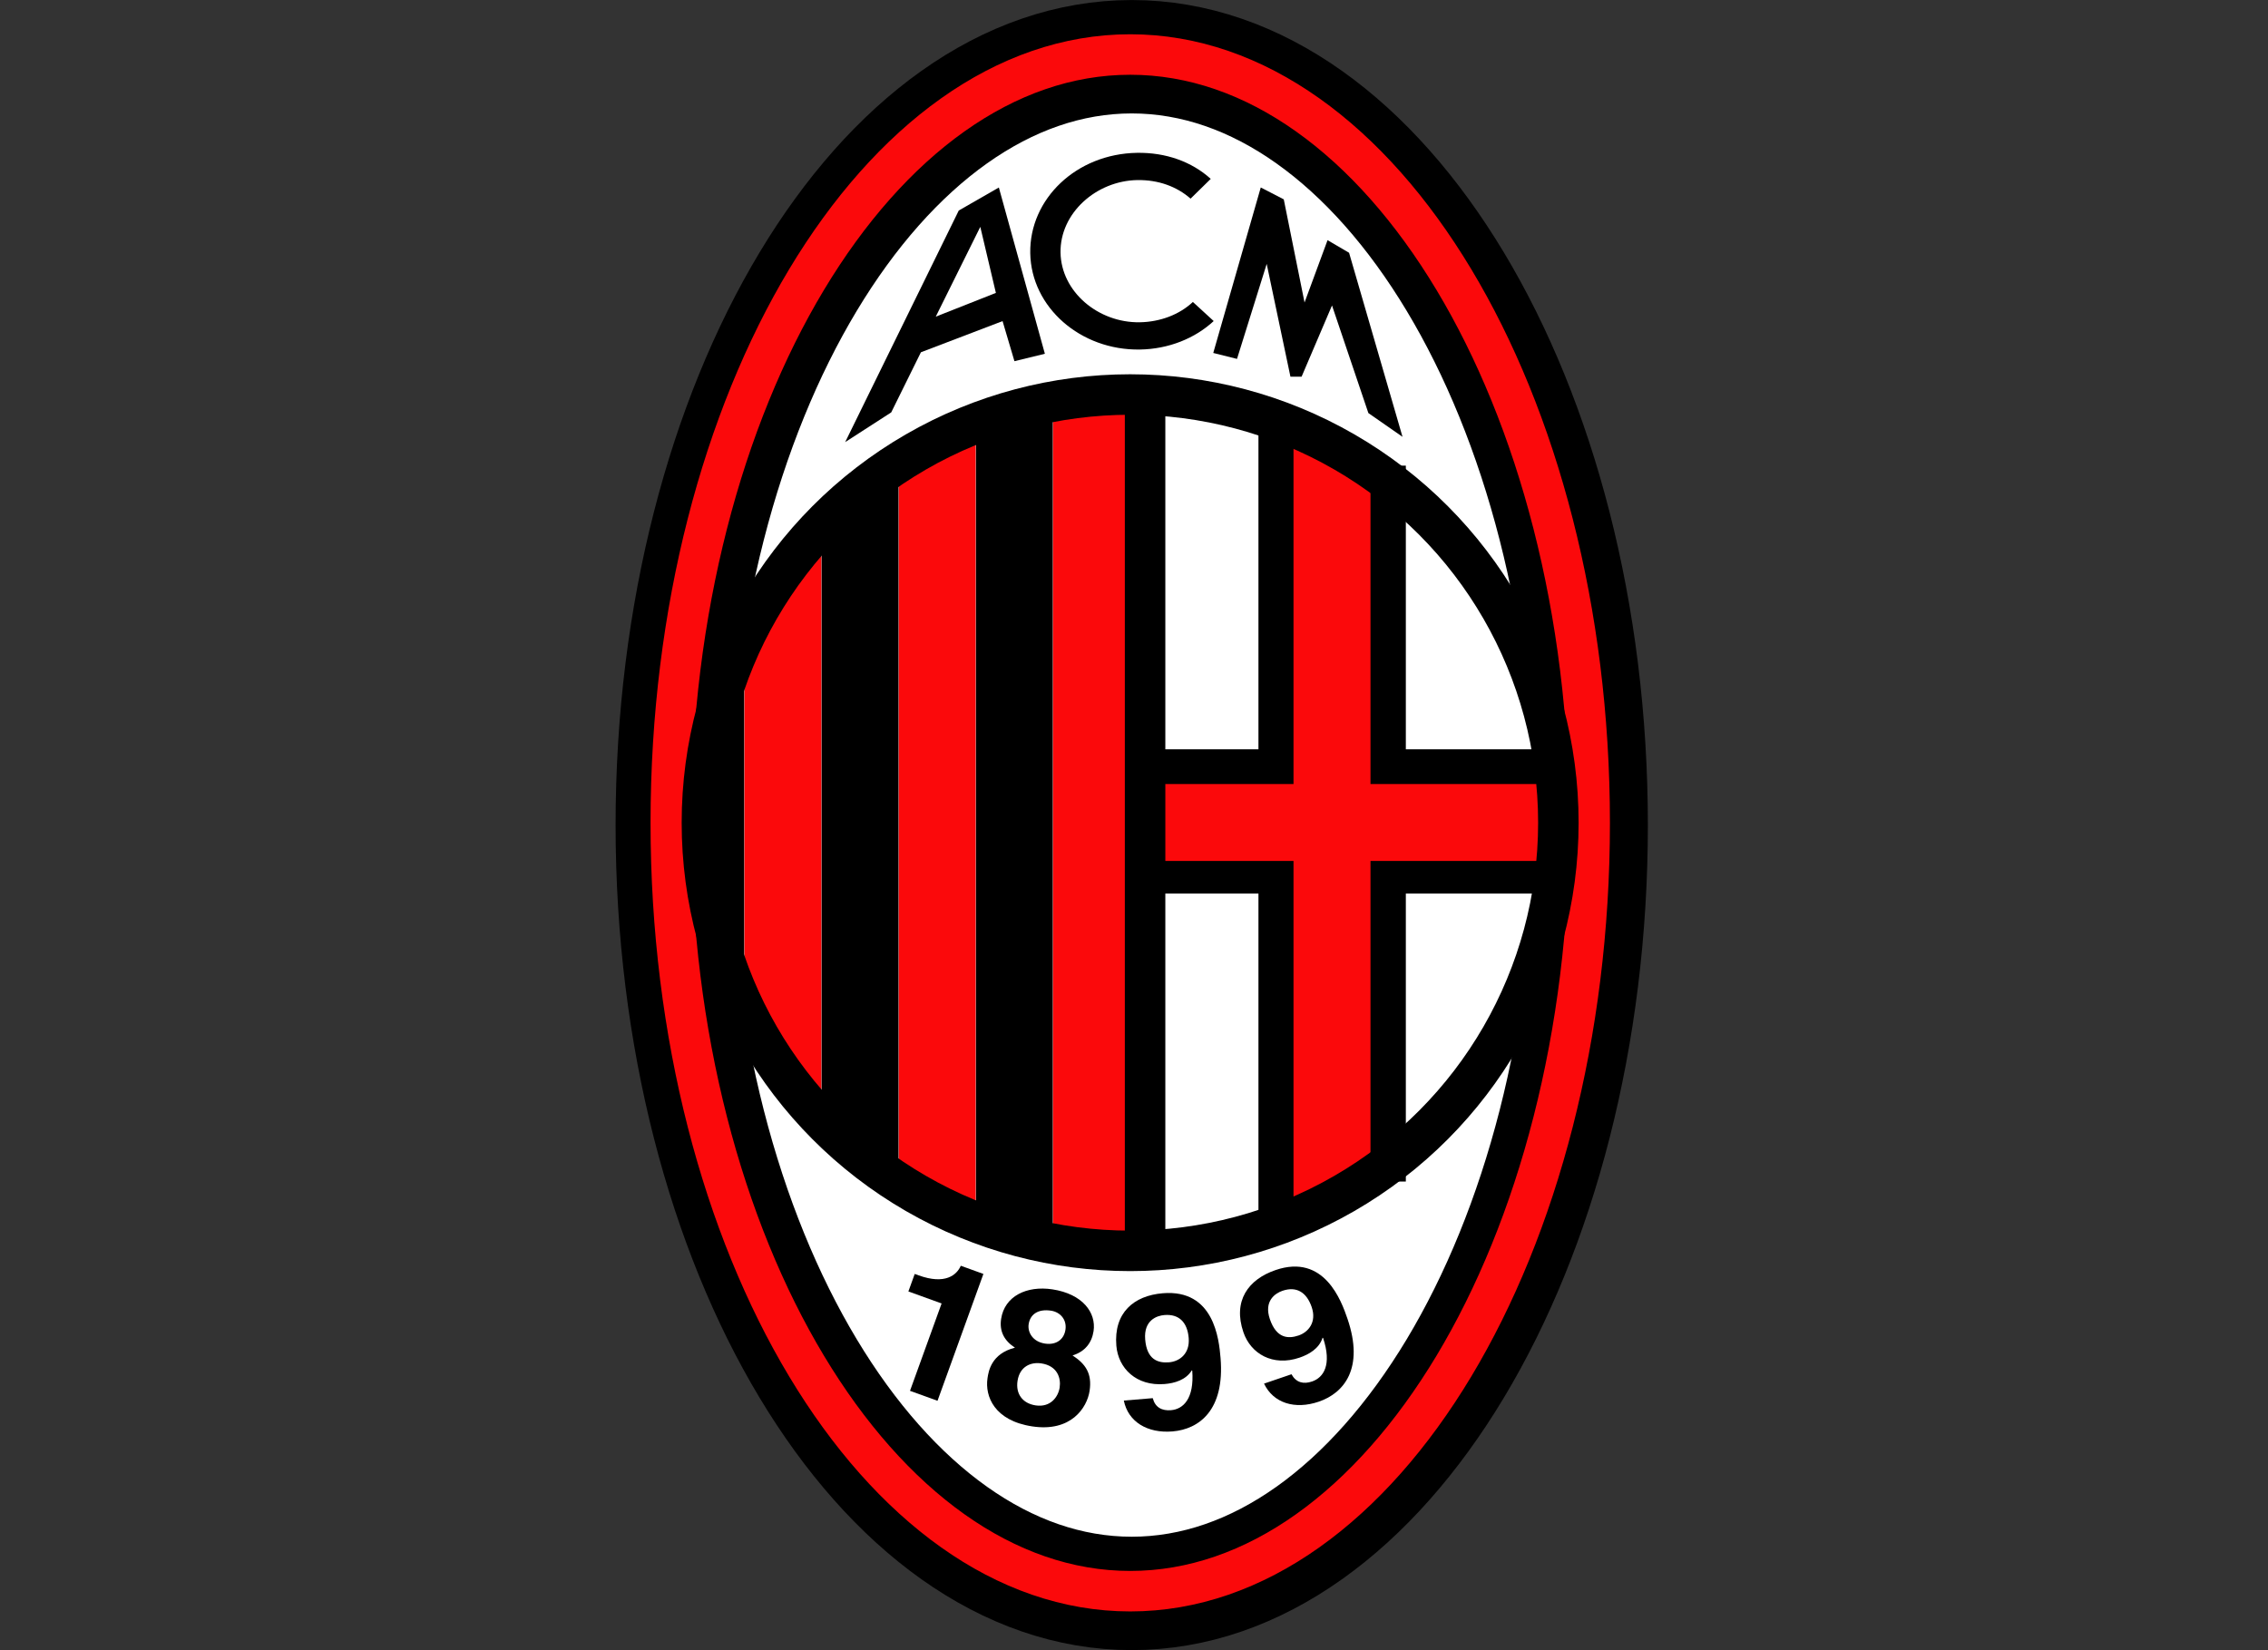<?xml version="1.0" encoding="UTF-8" standalone="no"?>
<!-- Created with Inkscape (http://www.inkscape.org/) -->

<svg
   xmlns:dc="http://purl.org/dc/elements/1.1/"
   xmlns:cc="http://creativecommons.org/ns#"
   xmlns:rdf="http://www.w3.org/1999/02/22-rdf-syntax-ns#"
   xmlns:svg="http://www.w3.org/2000/svg"
   xmlns="http://www.w3.org/2000/svg"
   version="1.1"
   width="280"
   height="203.75"
   viewBox="0 0 280 203.75"
   id="VARG"
   xml:space="preserve"><rect x="0" y="0" width="280" height="203.75" fill="#333333" stroke="none"/><defs
     id="defs47" /><path
     d="m 139.719,196.741 c 30.921,0 56.721,-42.475 56.721,-94.868 0,-52.393 -25.801,-94.868 -56.721,-94.868 -30.921,0 -56.721,42.474 -56.721,94.868 0,52.394 25.801,94.868 56.721,94.868 z"
     id="path3"
     style="fill:#ffffff;stroke:#000000;stroke-width:14" /><path
     d="m 139.535,196.466 c 30.921,0 56.721,-42.475 56.721,-94.868 0,-52.393 -25.801,-94.868 -56.721,-94.868 -30.921,0 -56.721,42.474 -56.721,94.868 0,52.394 25.801,94.868 56.721,94.868 z"
     id="path5"
     style="fill:none;stroke:#fb090b;stroke-width:5" /><polygon
     points="72.233,209.5 72.233,68.833 59.267,68.833 59.267,204.5 "
     transform="matrix(0.733,0,0,0.733,77.035,0.425)"
     id="polygon7" /><polygon
     points="59.233,204.5 59.233,68.833 46.267,76.833 46.267,199.5 "
     transform="matrix(0.733,0,0,0.733,77.035,0.425)"
     id="polygon9"
     style="fill:#fb090b" /><polygon
     points="46.233,199.5 46.233,76.833 33.267,86.833 33.267,189.5 "
     transform="matrix(0.733,0,0,0.733,77.035,0.425)"
     id="polygon11" /><polygon
     points="33.233,189.5 33.233,86.833 20.267,106.833 20.267,169.5 "
     transform="matrix(0.733,0,0,0.733,77.035,0.425)"
     id="polygon13"
     style="fill:#fb090b" /><polygon
     points="20.233,171.5 20.233,103.833 14.267,118.833 14.267,159.5 "
     transform="matrix(0.733,0,0,0.733,77.035,0.425)"
     id="polygon15" /><line
     x1="157.864"
     y1="53.027"
     x2="157.864"
     y2="150.351"
     id="line17"
     style="fill:none;stroke:#000000;stroke-width:5;stroke-linecap:square" /><line
     x1="171.06"
     y1="59.992"
     x2="171.06"
     y2="143.386"
     id="line19"
     style="fill:none;stroke:#000000;stroke-width:5;stroke-linecap:square" /><line
     x1="141.387"
     y1="107.829"
     x2="191.13"
     y2="107.829"
     id="line21"
     style="fill:none;stroke:#000000;stroke-width:5;stroke-linecap:square" /><line
     x1="141.387"
     y1="95.018"
     x2="191.13"
     y2="95.018"
     id="line23"
     style="fill:none;stroke:#000000;stroke-width:5;stroke-linecap:square" /><polygon
     points="72.267,209.5 85.233,209.5 85.233,144.449 112.767,144.449 112.767,204.5 125.733,199.5 125.733,144.449 158.583,144.449 158.583,131.483 125.733,131.483 125.733,79.833 112.767,71.833 112.767,131.483 85.233,131.483 85.233,64.833 72.267,66.833 "
     transform="matrix(0.733,0,0,0.733,77.035,0.425)"
     id="polygon25"
     style="fill:#fb090b" /><line
     x1="141.368"
     y1="49.362"
     x2="141.368"
     y2="154.2"
     id="line27"
     style="fill:none;stroke:#000000;stroke-width:5;stroke-linecap:square" /><circle
     cx="85.25"
     cy="138"
     r="72.125"
     transform="matrix(0.733,0,0,0.733,77.035,0.425)"
     id="circle29"
     style="fill:none;stroke:#000000;stroke-width:6.82" /><path
     d="m 112.928,157.295 0.485,0.175 c 3.276,1.185 4.708,-0.043 5.204,-1.186 l 2.791,1.01 -5.665,15.663 -3.397,-1.229 3.902,-10.788 -4.101,-1.483 0.782,-2.162 z"
     id="path31" /><path
     d="m 129.007,165.893 c -1.531,-0.232 -2.161,-1.419 -2.013,-2.392 0.183,-1.207 1.15,-1.914 2.758,-1.671 1.148,0.174 1.973,1.105 1.784,2.358 -0.179,1.183 -1.125,1.917 -2.529,1.705 z m 5.511,5.84 c 0.323,-2.134 -0.489,-3.325 -2.105,-4.376 1.559,-0.476 2.381,-1.586 2.595,-3.001 0.344,-2.273 -1.341,-4.592 -5.092,-5.16 -3.163,-0.479 -5.895,0.84 -6.32,3.647 -0.232,1.531 0.376,2.691 1.707,3.556 -2.931,0.743 -3.261,2.924 -3.387,3.759 -0.34,2.25 0.85,5.254 5.519,5.96 4.796,0.726 6.767,-2.298 7.083,-4.386 z m -3.695,-0.416 c -0.172,1.136 -1.108,2.49 -2.97,2.208 -1.633,-0.247 -2.471,-1.441 -2.232,-3.019 0.271,-1.786 1.636,-2.362 2.938,-2.166 1.99,0.301 2.439,1.817 2.264,2.977 z"
     id="path33" /><path
     d="m 141.381,165.391 c -0.198,-2.385 1.439,-2.944 2.365,-3.021 1.852,-0.153 2.849,0.941 3.006,2.834 0.163,1.964 -1.158,2.897 -2.418,3.001 -1.364,0.114 -2.746,-0.313 -2.953,-2.815 z m -2.637,7.54 c 0.528,2.616 2.901,4.067 6.012,3.809 3.292,-0.273 6.463,-2.631 5.93,-9.06 -0.194,-2.338 -0.811,-8.525 -7.137,-8.001 -3.575,0.296 -6.067,2.41 -5.729,6.478 0.23,2.782 2.462,5.022 5.96,4.732 1.235,-0.103 2.626,-0.5 3.356,-1.691 l 0.055,0.043 c 0.263,3.485 -1.133,4.755 -2.625,4.878 -1.106,0.092 -1.944,-0.334 -2.245,-1.462 l -0.002,-0.024 -3.575,0.297 z"
     id="path35" /><path
     d="m 156.775,162.881 c -0.773,-2.265 0.678,-3.206 1.558,-3.506 1.759,-0.6 2.993,0.218 3.606,2.016 0.636,1.865 -0.417,3.092 -1.614,3.501 -1.294,0.442 -2.738,0.364 -3.549,-2.011 z m -0.721,7.955 c 1.149,2.409 3.804,3.238 6.76,2.23 3.126,-1.067 5.627,-4.126 3.543,-10.232 -0.757,-2.22 -2.863,-8.071 -8.871,-6.021 -3.395,1.158 -5.297,3.815 -3.979,7.679 0.901,2.642 3.611,4.271 6.933,3.137 1.172,-0.4 2.424,-1.125 2.842,-2.457 l 0.064,0.028 c 1.105,3.317 0.059,4.888 -1.357,5.372 -1.051,0.359 -1.967,0.15 -2.534,-0.871 l -0.007,-0.022 -3.394,1.158 z"
     id="path37" /><path
     d="m 140.423,22.233 c -5.094,0.084 -9.574,4.09 -9.493,8.955 0.08,4.831 4.652,8.688 9.783,8.603 2.529,-0.042 4.897,-0.947 6.557,-2.507 l 2.568,2.357 c -2.311,2.138 -5.551,3.457 -9.106,3.516 -7.329,0.121 -13.429,-5.21 -13.54,-11.906 -0.111,-6.696 5.699,-12.258 13.175,-12.381 3.555,-0.059 6.763,1.088 9.108,3.216 l -2.489,2.441 c -1.711,-1.506 -3.998,-2.334 -6.563,-2.292 z"
     id="path39" /><polygon
     points="112.25,62.875 114.125,62.875 119.25,50.875 125.375,69 131.125,73 122.125,42 118.5,39.875 114.625,50.375 111.125,33 107.25,31 99.25,58.875 103.25,59.875 108.25,43.875 "
     transform="matrix(0.733,0,0,0.733,77.035,0.425)"
     id="polygon41" /><path
     d="m 128.997,43.68 -5.682,-20.528 -4.949,2.841 -14.021,28.592 5.682,-3.666 3.666,-7.423 10.081,-3.849 1.466,4.949 3.757,-0.916 z m -13.471,-4.582 5.499,-11.089 1.924,8.156 -7.423,2.933 z"
     id="path43" /></svg>